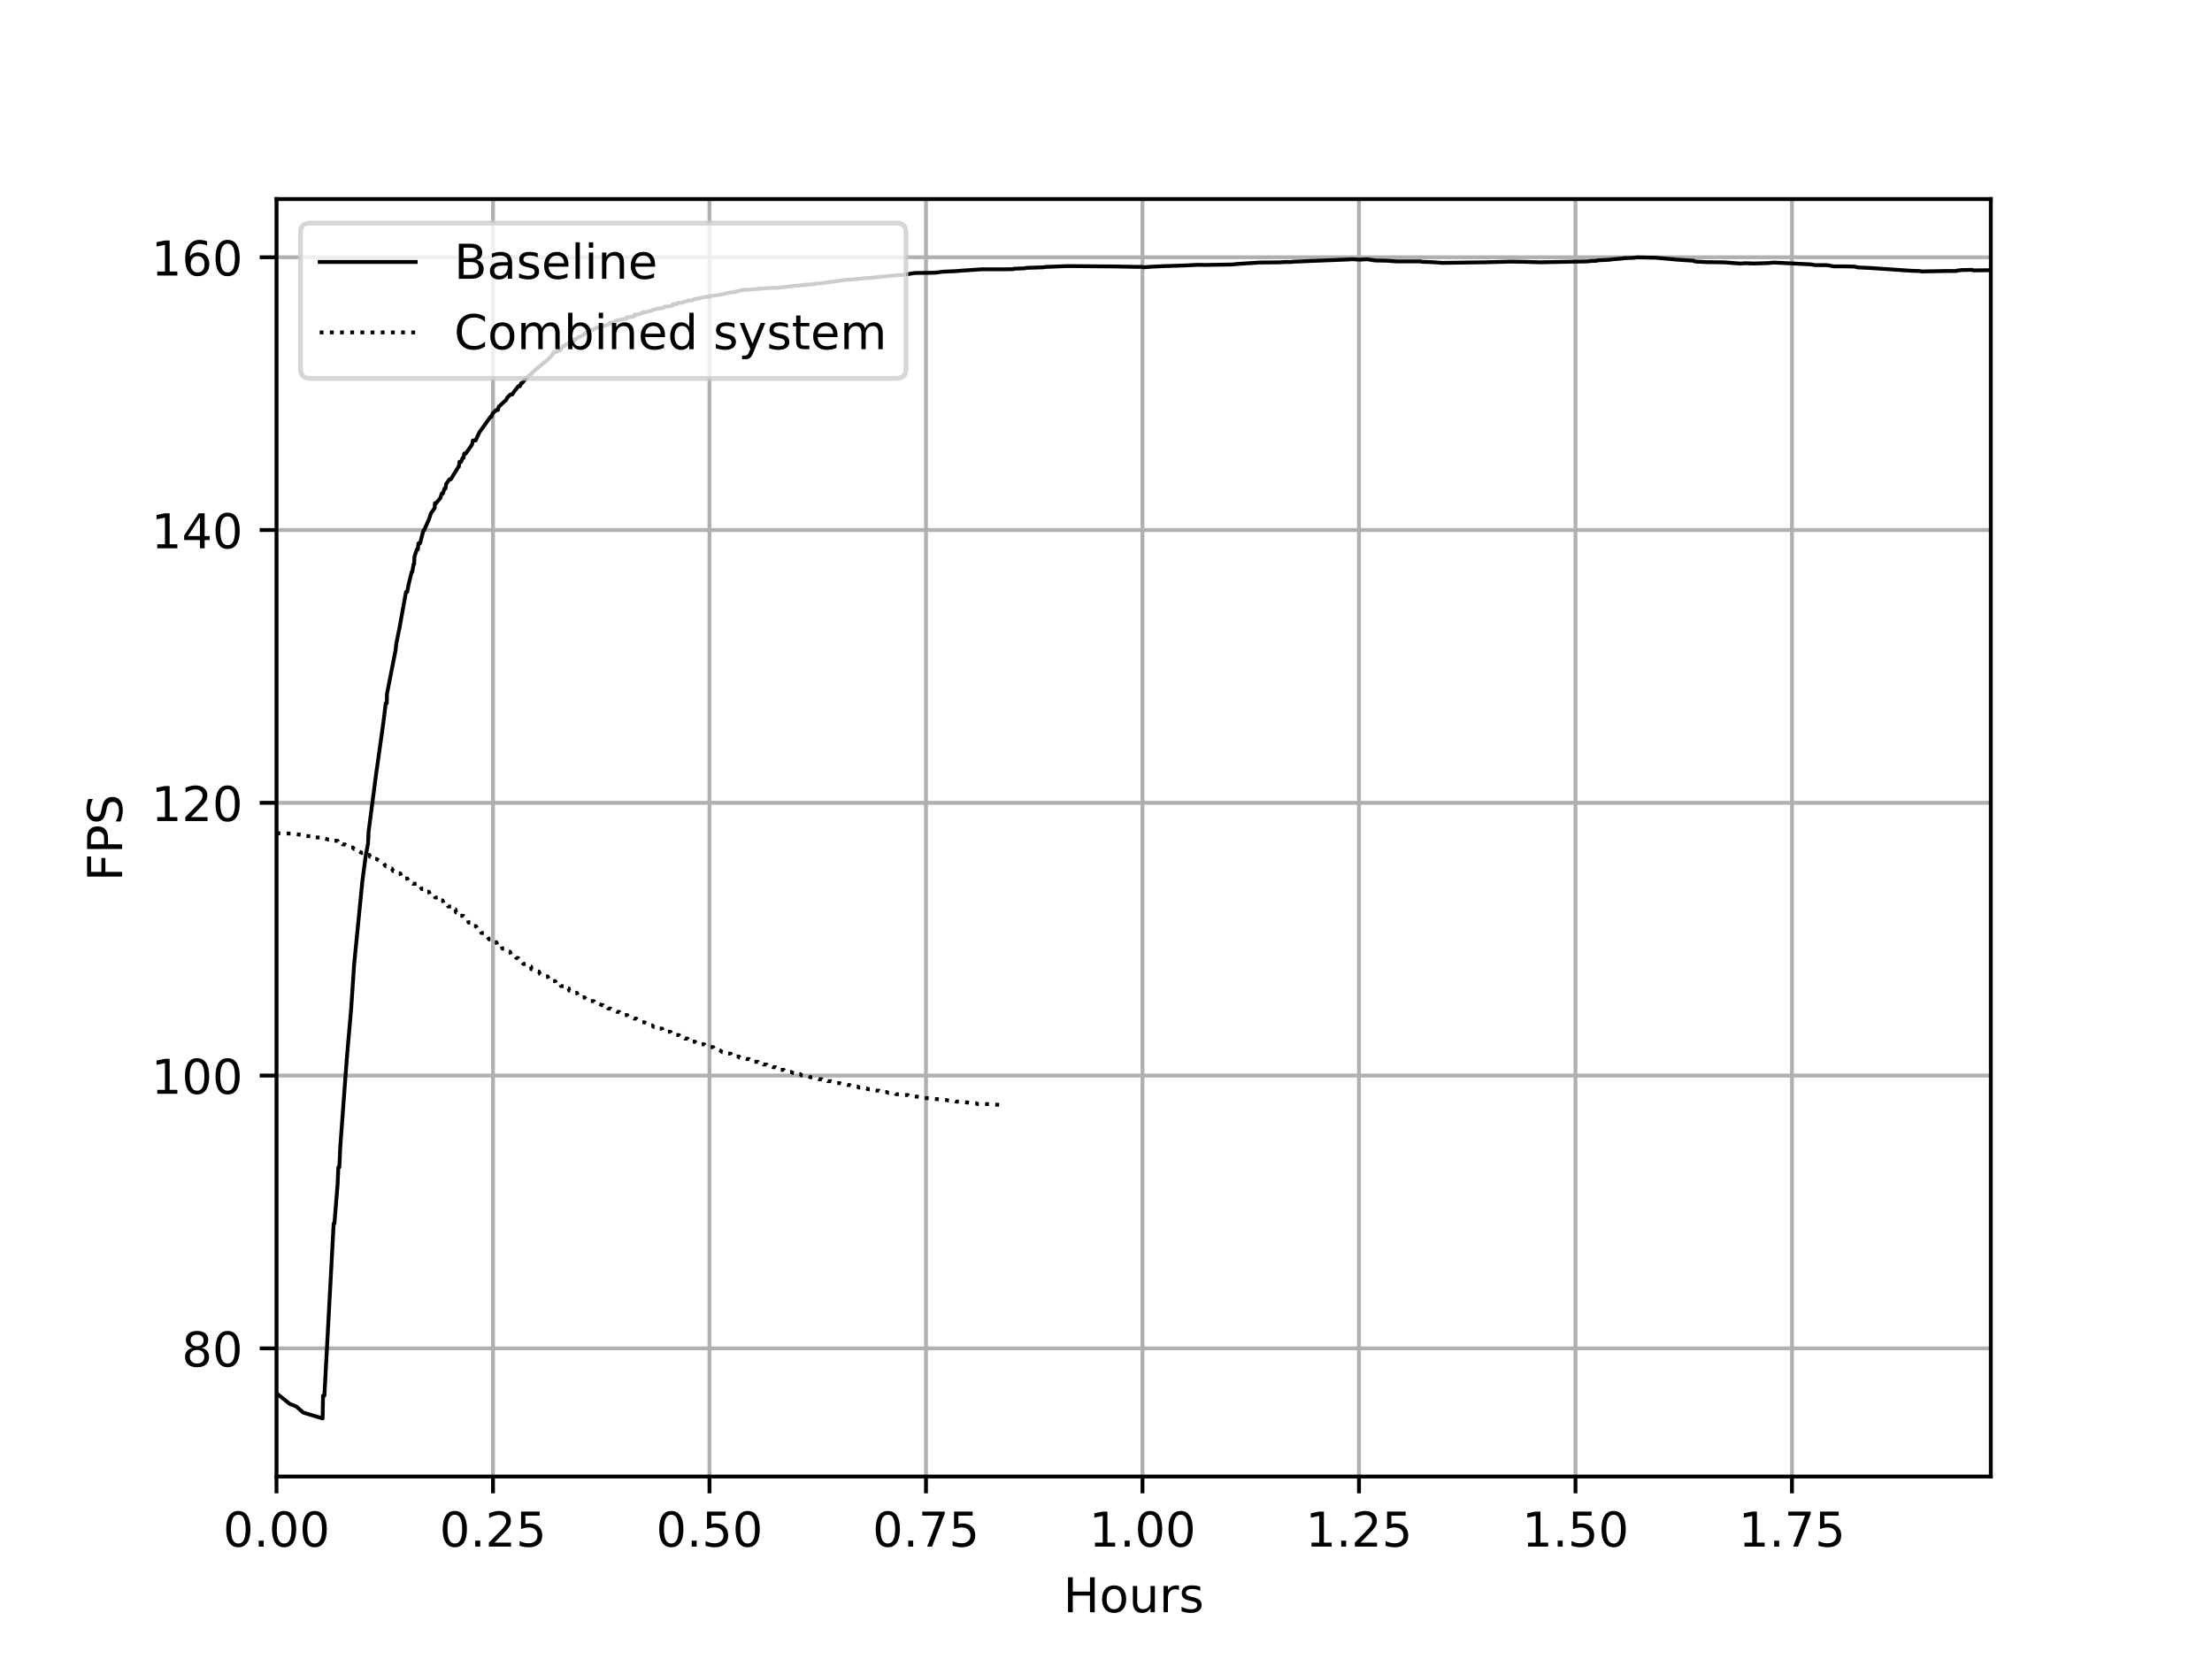 <?xml version="1.0" encoding="utf-8" standalone="no"?>
<!DOCTYPE svg PUBLIC "-//W3C//DTD SVG 1.1//EN"
  "http://www.w3.org/Graphics/SVG/1.1/DTD/svg11.dtd">
<!-- Created with matplotlib (https://matplotlib.org/) -->
<svg height="345.6pt" version="1.1" viewBox="0 0 460.8 345.6" width="460.8pt" xmlns="http://www.w3.org/2000/svg" xmlns:xlink="http://www.w3.org/1999/xlink">
 <defs>
  <style type="text/css">
*{stroke-linecap:butt;stroke-linejoin:round;}
  </style>
 </defs>
 <g id="figure_1">
  <g id="patch_1">
   <path d="M 0 345.6
L 460.8 345.6
L 460.8 0
L 0 0
z
" style="fill:#ffffff;"/>
  </g>
  <g id="axes_1">
   <g id="patch_2">
    <path d="M 57.6 307.584
L 414.72 307.584
L 414.72 41.472
L 57.6 41.472
z
" style="fill:#ffffff;"/>
   </g>
   <g id="matplotlib.axis_1">
    <g id="xtick_1">
     <g id="line2d_1">
      <path clip-path="url(#p15857a32e9)" d="M 57.6 307.584
L 57.6 41.472
" style="fill:none;stroke:#b0b0b0;stroke-linecap:square;stroke-width:0.8;"/>
     </g>
     <g id="line2d_2">
      <defs>
       <path d="M 0 0
L 0 3.5
" id="mc883c9e311" style="stroke:#000000;stroke-width:0.8;"/>
      </defs>
      <g>
       <use style="stroke:#000000;stroke-width:0.8;" x="57.6" xlink:href="#mc883c9e311" y="307.584"/>
      </g>
     </g>
     <g id="text_1">
      <!-- 0.00 -->
      <defs>
       <path d="M 31.781 66.406
Q 24.172 66.406 20.328 58.906
Q 16.5 51.422 16.5 36.375
Q 16.5 21.391 20.328 13.891
Q 24.172 6.391 31.781 6.391
Q 39.453 6.391 43.281 13.891
Q 47.125 21.391 47.125 36.375
Q 47.125 51.422 43.281 58.906
Q 39.453 66.406 31.781 66.406
z
M 31.781 74.219
Q 44.047 74.219 50.516 64.516
Q 56.984 54.828 56.984 36.375
Q 56.984 17.969 50.516 8.266
Q 44.047 -1.422 31.781 -1.422
Q 19.531 -1.422 13.062 8.266
Q 6.594 17.969 6.594 36.375
Q 6.594 54.828 13.062 64.516
Q 19.531 74.219 31.781 74.219
z
" id="DejaVuSans-48"/>
       <path d="M 10.688 12.406
L 21 12.406
L 21 0
L 10.688 0
z
" id="DejaVuSans-46"/>
      </defs>
      <g transform="translate(46.467 322.182)scale(0.1 -0.1)">
       <use xlink:href="#DejaVuSans-48"/>
       <use x="63.623" xlink:href="#DejaVuSans-46"/>
       <use x="95.41" xlink:href="#DejaVuSans-48"/>
       <use x="159.033" xlink:href="#DejaVuSans-48"/>
      </g>
     </g>
    </g>
    <g id="xtick_2">
     <g id="line2d_3">
      <path clip-path="url(#p15857a32e9)" d="M 102.7 307.584
L 102.7 41.472
" style="fill:none;stroke:#b0b0b0;stroke-linecap:square;stroke-width:0.8;"/>
     </g>
     <g id="line2d_4">
      <g>
       <use style="stroke:#000000;stroke-width:0.8;" x="102.7" xlink:href="#mc883c9e311" y="307.584"/>
      </g>
     </g>
     <g id="text_2">
      <!-- 0.25 -->
      <defs>
       <path d="M 19.188 8.297
L 53.609 8.297
L 53.609 0
L 7.328 0
L 7.328 8.297
Q 12.938 14.109 22.625 23.891
Q 32.328 33.688 34.812 36.531
Q 39.547 41.844 41.422 45.531
Q 43.312 49.219 43.312 52.781
Q 43.312 58.594 39.234 62.25
Q 35.156 65.922 28.609 65.922
Q 23.969 65.922 18.812 64.312
Q 13.672 62.703 7.812 59.422
L 7.812 69.391
Q 13.766 71.781 18.938 73
Q 24.125 74.219 28.422 74.219
Q 39.75 74.219 46.484 68.547
Q 53.219 62.891 53.219 53.422
Q 53.219 48.922 51.531 44.891
Q 49.859 40.875 45.406 35.406
Q 44.188 33.984 37.641 27.219
Q 31.109 20.453 19.188 8.297
z
" id="DejaVuSans-50"/>
       <path d="M 10.797 72.906
L 49.516 72.906
L 49.516 64.594
L 19.828 64.594
L 19.828 46.734
Q 21.969 47.469 24.109 47.828
Q 26.266 48.188 28.422 48.188
Q 40.625 48.188 47.75 41.5
Q 54.891 34.812 54.891 23.391
Q 54.891 11.625 47.562 5.094
Q 40.234 -1.422 26.906 -1.422
Q 22.312 -1.422 17.547 -0.641
Q 12.797 0.141 7.719 1.703
L 7.719 11.625
Q 12.109 9.234 16.797 8.062
Q 21.484 6.891 26.703 6.891
Q 35.156 6.891 40.078 11.328
Q 45.016 15.766 45.016 23.391
Q 45.016 31 40.078 35.438
Q 35.156 39.891 26.703 39.891
Q 22.75 39.891 18.812 39.016
Q 14.891 38.141 10.797 36.281
z
" id="DejaVuSans-53"/>
      </defs>
      <g transform="translate(91.567 322.182)scale(0.1 -0.1)">
       <use xlink:href="#DejaVuSans-48"/>
       <use x="63.623" xlink:href="#DejaVuSans-46"/>
       <use x="95.41" xlink:href="#DejaVuSans-50"/>
       <use x="159.033" xlink:href="#DejaVuSans-53"/>
      </g>
     </g>
    </g>
    <g id="xtick_3">
     <g id="line2d_5">
      <path clip-path="url(#p15857a32e9)" d="M 147.8 307.584
L 147.8 41.472
" style="fill:none;stroke:#b0b0b0;stroke-linecap:square;stroke-width:0.8;"/>
     </g>
     <g id="line2d_6">
      <g>
       <use style="stroke:#000000;stroke-width:0.8;" x="147.8" xlink:href="#mc883c9e311" y="307.584"/>
      </g>
     </g>
     <g id="text_3">
      <!-- 0.50 -->
      <g transform="translate(136.667 322.182)scale(0.1 -0.1)">
       <use xlink:href="#DejaVuSans-48"/>
       <use x="63.623" xlink:href="#DejaVuSans-46"/>
       <use x="95.41" xlink:href="#DejaVuSans-53"/>
       <use x="159.033" xlink:href="#DejaVuSans-48"/>
      </g>
     </g>
    </g>
    <g id="xtick_4">
     <g id="line2d_7">
      <path clip-path="url(#p15857a32e9)" d="M 192.9 307.584
L 192.9 41.472
" style="fill:none;stroke:#b0b0b0;stroke-linecap:square;stroke-width:0.8;"/>
     </g>
     <g id="line2d_8">
      <g>
       <use style="stroke:#000000;stroke-width:0.8;" x="192.9" xlink:href="#mc883c9e311" y="307.584"/>
      </g>
     </g>
     <g id="text_4">
      <!-- 0.75 -->
      <defs>
       <path d="M 8.203 72.906
L 55.078 72.906
L 55.078 68.703
L 28.609 0
L 18.312 0
L 43.219 64.594
L 8.203 64.594
z
" id="DejaVuSans-55"/>
      </defs>
      <g transform="translate(181.767 322.182)scale(0.1 -0.1)">
       <use xlink:href="#DejaVuSans-48"/>
       <use x="63.623" xlink:href="#DejaVuSans-46"/>
       <use x="95.41" xlink:href="#DejaVuSans-55"/>
       <use x="159.033" xlink:href="#DejaVuSans-53"/>
      </g>
     </g>
    </g>
    <g id="xtick_5">
     <g id="line2d_9">
      <path clip-path="url(#p15857a32e9)" d="M 238 307.584
L 238 41.472
" style="fill:none;stroke:#b0b0b0;stroke-linecap:square;stroke-width:0.8;"/>
     </g>
     <g id="line2d_10">
      <g>
       <use style="stroke:#000000;stroke-width:0.8;" x="238" xlink:href="#mc883c9e311" y="307.584"/>
      </g>
     </g>
     <g id="text_5">
      <!-- 1.00 -->
      <defs>
       <path d="M 12.406 8.297
L 28.516 8.297
L 28.516 63.922
L 10.984 60.406
L 10.984 69.391
L 28.422 72.906
L 38.281 72.906
L 38.281 8.297
L 54.391 8.297
L 54.391 0
L 12.406 0
z
" id="DejaVuSans-49"/>
      </defs>
      <g transform="translate(226.868 322.182)scale(0.1 -0.1)">
       <use xlink:href="#DejaVuSans-49"/>
       <use x="63.623" xlink:href="#DejaVuSans-46"/>
       <use x="95.41" xlink:href="#DejaVuSans-48"/>
       <use x="159.033" xlink:href="#DejaVuSans-48"/>
      </g>
     </g>
    </g>
    <g id="xtick_6">
     <g id="line2d_11">
      <path clip-path="url(#p15857a32e9)" d="M 283.1 307.584
L 283.1 41.472
" style="fill:none;stroke:#b0b0b0;stroke-linecap:square;stroke-width:0.8;"/>
     </g>
     <g id="line2d_12">
      <g>
       <use style="stroke:#000000;stroke-width:0.8;" x="283.1" xlink:href="#mc883c9e311" y="307.584"/>
      </g>
     </g>
     <g id="text_6">
      <!-- 1.25 -->
      <g transform="translate(271.968 322.182)scale(0.1 -0.1)">
       <use xlink:href="#DejaVuSans-49"/>
       <use x="63.623" xlink:href="#DejaVuSans-46"/>
       <use x="95.41" xlink:href="#DejaVuSans-50"/>
       <use x="159.033" xlink:href="#DejaVuSans-53"/>
      </g>
     </g>
    </g>
    <g id="xtick_7">
     <g id="line2d_13">
      <path clip-path="url(#p15857a32e9)" d="M 328.201 307.584
L 328.201 41.472
" style="fill:none;stroke:#b0b0b0;stroke-linecap:square;stroke-width:0.8;"/>
     </g>
     <g id="line2d_14">
      <g>
       <use style="stroke:#000000;stroke-width:0.8;" x="328.201" xlink:href="#mc883c9e311" y="307.584"/>
      </g>
     </g>
     <g id="text_7">
      <!-- 1.50 -->
      <g transform="translate(317.068 322.182)scale(0.1 -0.1)">
       <use xlink:href="#DejaVuSans-49"/>
       <use x="63.623" xlink:href="#DejaVuSans-46"/>
       <use x="95.41" xlink:href="#DejaVuSans-53"/>
       <use x="159.033" xlink:href="#DejaVuSans-48"/>
      </g>
     </g>
    </g>
    <g id="xtick_8">
     <g id="line2d_15">
      <path clip-path="url(#p15857a32e9)" d="M 373.301 307.584
L 373.301 41.472
" style="fill:none;stroke:#b0b0b0;stroke-linecap:square;stroke-width:0.8;"/>
     </g>
     <g id="line2d_16">
      <g>
       <use style="stroke:#000000;stroke-width:0.8;" x="373.301" xlink:href="#mc883c9e311" y="307.584"/>
      </g>
     </g>
     <g id="text_8">
      <!-- 1.75 -->
      <g transform="translate(362.168 322.182)scale(0.1 -0.1)">
       <use xlink:href="#DejaVuSans-49"/>
       <use x="63.623" xlink:href="#DejaVuSans-46"/>
       <use x="95.41" xlink:href="#DejaVuSans-55"/>
       <use x="159.033" xlink:href="#DejaVuSans-53"/>
      </g>
     </g>
    </g>
    <g id="text_9">
     <!-- Hours -->
     <defs>
      <path d="M 9.812 72.906
L 19.672 72.906
L 19.672 43.016
L 55.516 43.016
L 55.516 72.906
L 65.375 72.906
L 65.375 0
L 55.516 0
L 55.516 34.719
L 19.672 34.719
L 19.672 0
L 9.812 0
z
" id="DejaVuSans-72"/>
      <path d="M 30.609 48.391
Q 23.391 48.391 19.188 42.75
Q 14.984 37.109 14.984 27.297
Q 14.984 17.484 19.156 11.844
Q 23.344 6.203 30.609 6.203
Q 37.797 6.203 41.984 11.859
Q 46.188 17.531 46.188 27.297
Q 46.188 37.016 41.984 42.703
Q 37.797 48.391 30.609 48.391
z
M 30.609 56
Q 42.328 56 49.016 48.375
Q 55.719 40.766 55.719 27.297
Q 55.719 13.875 49.016 6.219
Q 42.328 -1.422 30.609 -1.422
Q 18.844 -1.422 12.172 6.219
Q 5.516 13.875 5.516 27.297
Q 5.516 40.766 12.172 48.375
Q 18.844 56 30.609 56
z
" id="DejaVuSans-111"/>
      <path d="M 8.5 21.578
L 8.5 54.688
L 17.484 54.688
L 17.484 21.922
Q 17.484 14.156 20.5 10.266
Q 23.531 6.391 29.594 6.391
Q 36.859 6.391 41.078 11.031
Q 45.312 15.672 45.312 23.688
L 45.312 54.688
L 54.297 54.688
L 54.297 0
L 45.312 0
L 45.312 8.406
Q 42.047 3.422 37.719 1
Q 33.406 -1.422 27.688 -1.422
Q 18.266 -1.422 13.375 4.438
Q 8.5 10.297 8.5 21.578
z
M 31.109 56
z
" id="DejaVuSans-117"/>
      <path d="M 41.109 46.297
Q 39.594 47.172 37.812 47.578
Q 36.031 48 33.891 48
Q 26.266 48 22.188 43.047
Q 18.109 38.094 18.109 28.812
L 18.109 0
L 9.078 0
L 9.078 54.688
L 18.109 54.688
L 18.109 46.188
Q 20.953 51.172 25.484 53.578
Q 30.031 56 36.531 56
Q 37.453 56 38.578 55.875
Q 39.703 55.766 41.062 55.516
z
" id="DejaVuSans-114"/>
      <path d="M 44.281 53.078
L 44.281 44.578
Q 40.484 46.531 36.375 47.5
Q 32.281 48.484 27.875 48.484
Q 21.188 48.484 17.844 46.438
Q 14.5 44.391 14.5 40.281
Q 14.5 37.156 16.891 35.375
Q 19.281 33.594 26.516 31.984
L 29.594 31.297
Q 39.156 29.25 43.188 25.516
Q 47.219 21.781 47.219 15.094
Q 47.219 7.469 41.188 3.016
Q 35.156 -1.422 24.609 -1.422
Q 20.219 -1.422 15.453 -0.562
Q 10.688 0.297 5.422 2
L 5.422 11.281
Q 10.406 8.688 15.234 7.391
Q 20.062 6.109 24.812 6.109
Q 31.156 6.109 34.562 8.281
Q 37.984 10.453 37.984 14.406
Q 37.984 18.062 35.516 20.016
Q 33.062 21.969 24.703 23.781
L 21.578 24.516
Q 13.234 26.266 9.516 29.906
Q 5.812 33.547 5.812 39.891
Q 5.812 47.609 11.281 51.797
Q 16.75 56 26.812 56
Q 31.781 56 36.172 55.266
Q 40.578 54.547 44.281 53.078
z
" id="DejaVuSans-115"/>
     </defs>
     <g transform="translate(221.512 335.861)scale(0.1 -0.1)">
      <use xlink:href="#DejaVuSans-72"/>
      <use x="75.195" xlink:href="#DejaVuSans-111"/>
      <use x="136.377" xlink:href="#DejaVuSans-117"/>
      <use x="199.756" xlink:href="#DejaVuSans-114"/>
      <use x="240.869" xlink:href="#DejaVuSans-115"/>
     </g>
    </g>
   </g>
   <g id="matplotlib.axis_2">
    <g id="ytick_1">
     <g id="line2d_17">
      <path clip-path="url(#p15857a32e9)" d="M 57.6 280.882
L 414.72 280.882
" style="fill:none;stroke:#b0b0b0;stroke-linecap:square;stroke-width:0.8;"/>
     </g>
     <g id="line2d_18">
      <defs>
       <path d="M 0 0
L -3.5 0
" id="m4074edc272" style="stroke:#000000;stroke-width:0.8;"/>
      </defs>
      <g>
       <use style="stroke:#000000;stroke-width:0.8;" x="57.6" xlink:href="#m4074edc272" y="280.882"/>
      </g>
     </g>
     <g id="text_10">
      <!-- 80 -->
      <defs>
       <path d="M 31.781 34.625
Q 24.75 34.625 20.719 30.859
Q 16.703 27.094 16.703 20.516
Q 16.703 13.922 20.719 10.156
Q 24.75 6.391 31.781 6.391
Q 38.812 6.391 42.859 10.172
Q 46.922 13.969 46.922 20.516
Q 46.922 27.094 42.891 30.859
Q 38.875 34.625 31.781 34.625
z
M 21.922 38.812
Q 15.578 40.375 12.031 44.719
Q 8.5 49.078 8.5 55.328
Q 8.5 64.062 14.719 69.141
Q 20.953 74.219 31.781 74.219
Q 42.672 74.219 48.875 69.141
Q 55.078 64.062 55.078 55.328
Q 55.078 49.078 51.531 44.719
Q 48 40.375 41.703 38.812
Q 48.828 37.156 52.797 32.312
Q 56.781 27.484 56.781 20.516
Q 56.781 9.906 50.312 4.234
Q 43.844 -1.422 31.781 -1.422
Q 19.734 -1.422 13.25 4.234
Q 6.781 9.906 6.781 20.516
Q 6.781 27.484 10.781 32.312
Q 14.797 37.156 21.922 38.812
z
M 18.312 54.391
Q 18.312 48.734 21.844 45.562
Q 25.391 42.391 31.781 42.391
Q 38.141 42.391 41.719 45.562
Q 45.312 48.734 45.312 54.391
Q 45.312 60.062 41.719 63.234
Q 38.141 66.406 31.781 66.406
Q 25.391 66.406 21.844 63.234
Q 18.312 60.062 18.312 54.391
z
" id="DejaVuSans-56"/>
      </defs>
      <g transform="translate(37.875 284.681)scale(0.1 -0.1)">
       <use xlink:href="#DejaVuSans-56"/>
       <use x="63.623" xlink:href="#DejaVuSans-48"/>
      </g>
     </g>
    </g>
    <g id="ytick_2">
     <g id="line2d_19">
      <path clip-path="url(#p15857a32e9)" d="M 57.6 224.06
L 414.72 224.06
" style="fill:none;stroke:#b0b0b0;stroke-linecap:square;stroke-width:0.8;"/>
     </g>
     <g id="line2d_20">
      <g>
       <use style="stroke:#000000;stroke-width:0.8;" x="57.6" xlink:href="#m4074edc272" y="224.06"/>
      </g>
     </g>
     <g id="text_11">
      <!-- 100 -->
      <g transform="translate(31.512 227.859)scale(0.1 -0.1)">
       <use xlink:href="#DejaVuSans-49"/>
       <use x="63.623" xlink:href="#DejaVuSans-48"/>
       <use x="127.246" xlink:href="#DejaVuSans-48"/>
      </g>
     </g>
    </g>
    <g id="ytick_3">
     <g id="line2d_21">
      <path clip-path="url(#p15857a32e9)" d="M 57.6 167.239
L 414.72 167.239
" style="fill:none;stroke:#b0b0b0;stroke-linecap:square;stroke-width:0.8;"/>
     </g>
     <g id="line2d_22">
      <g>
       <use style="stroke:#000000;stroke-width:0.8;" x="57.6" xlink:href="#m4074edc272" y="167.239"/>
      </g>
     </g>
     <g id="text_12">
      <!-- 120 -->
      <g transform="translate(31.512 171.038)scale(0.1 -0.1)">
       <use xlink:href="#DejaVuSans-49"/>
       <use x="63.623" xlink:href="#DejaVuSans-50"/>
       <use x="127.246" xlink:href="#DejaVuSans-48"/>
      </g>
     </g>
    </g>
    <g id="ytick_4">
     <g id="line2d_23">
      <path clip-path="url(#p15857a32e9)" d="M 57.6 110.417
L 414.72 110.417
" style="fill:none;stroke:#b0b0b0;stroke-linecap:square;stroke-width:0.8;"/>
     </g>
     <g id="line2d_24">
      <g>
       <use style="stroke:#000000;stroke-width:0.8;" x="57.6" xlink:href="#m4074edc272" y="110.417"/>
      </g>
     </g>
     <g id="text_13">
      <!-- 140 -->
      <defs>
       <path d="M 37.797 64.312
L 12.891 25.391
L 37.797 25.391
z
M 35.203 72.906
L 47.609 72.906
L 47.609 25.391
L 58.016 25.391
L 58.016 17.188
L 47.609 17.188
L 47.609 0
L 37.797 0
L 37.797 17.188
L 4.891 17.188
L 4.891 26.703
z
" id="DejaVuSans-52"/>
      </defs>
      <g transform="translate(31.512 114.217)scale(0.1 -0.1)">
       <use xlink:href="#DejaVuSans-49"/>
       <use x="63.623" xlink:href="#DejaVuSans-52"/>
       <use x="127.246" xlink:href="#DejaVuSans-48"/>
      </g>
     </g>
    </g>
    <g id="ytick_5">
     <g id="line2d_25">
      <path clip-path="url(#p15857a32e9)" d="M 57.6 53.596
L 414.72 53.596
" style="fill:none;stroke:#b0b0b0;stroke-linecap:square;stroke-width:0.8;"/>
     </g>
     <g id="line2d_26">
      <g>
       <use style="stroke:#000000;stroke-width:0.8;" x="57.6" xlink:href="#m4074edc272" y="53.596"/>
      </g>
     </g>
     <g id="text_14">
      <!-- 160 -->
      <defs>
       <path d="M 33.016 40.375
Q 26.375 40.375 22.484 35.828
Q 18.609 31.297 18.609 23.391
Q 18.609 15.531 22.484 10.953
Q 26.375 6.391 33.016 6.391
Q 39.656 6.391 43.531 10.953
Q 47.406 15.531 47.406 23.391
Q 47.406 31.297 43.531 35.828
Q 39.656 40.375 33.016 40.375
z
M 52.594 71.297
L 52.594 62.312
Q 48.875 64.062 45.094 64.984
Q 41.312 65.922 37.594 65.922
Q 27.828 65.922 22.672 59.328
Q 17.531 52.734 16.797 39.406
Q 19.672 43.656 24.016 45.922
Q 28.375 48.188 33.594 48.188
Q 44.578 48.188 50.953 41.516
Q 57.328 34.859 57.328 23.391
Q 57.328 12.156 50.688 5.359
Q 44.047 -1.422 33.016 -1.422
Q 20.359 -1.422 13.672 8.266
Q 6.984 17.969 6.984 36.375
Q 6.984 53.656 15.188 63.938
Q 23.391 74.219 37.203 74.219
Q 40.922 74.219 44.703 73.484
Q 48.484 72.75 52.594 71.297
z
" id="DejaVuSans-54"/>
      </defs>
      <g transform="translate(31.512 57.395)scale(0.1 -0.1)">
       <use xlink:href="#DejaVuSans-49"/>
       <use x="63.623" xlink:href="#DejaVuSans-54"/>
       <use x="127.246" xlink:href="#DejaVuSans-48"/>
      </g>
     </g>
    </g>
    <g id="text_15">
     <!-- FPS -->
     <defs>
      <path d="M 9.812 72.906
L 51.703 72.906
L 51.703 64.594
L 19.672 64.594
L 19.672 43.109
L 48.578 43.109
L 48.578 34.812
L 19.672 34.812
L 19.672 0
L 9.812 0
z
" id="DejaVuSans-70"/>
      <path d="M 19.672 64.797
L 19.672 37.406
L 32.078 37.406
Q 38.969 37.406 42.719 40.969
Q 46.484 44.531 46.484 51.125
Q 46.484 57.672 42.719 61.234
Q 38.969 64.797 32.078 64.797
z
M 9.812 72.906
L 32.078 72.906
Q 44.344 72.906 50.609 67.359
Q 56.891 61.812 56.891 51.125
Q 56.891 40.328 50.609 34.812
Q 44.344 29.297 32.078 29.297
L 19.672 29.297
L 19.672 0
L 9.812 0
z
" id="DejaVuSans-80"/>
      <path d="M 53.516 70.516
L 53.516 60.891
Q 47.906 63.578 42.922 64.891
Q 37.938 66.219 33.297 66.219
Q 25.25 66.219 20.875 63.094
Q 16.5 59.969 16.5 54.203
Q 16.5 49.359 19.406 46.891
Q 22.312 44.438 30.422 42.922
L 36.375 41.703
Q 47.406 39.594 52.656 34.297
Q 57.906 29 57.906 20.125
Q 57.906 9.516 50.797 4.047
Q 43.703 -1.422 29.984 -1.422
Q 24.812 -1.422 18.969 -0.25
Q 13.141 0.922 6.891 3.219
L 6.891 13.375
Q 12.891 10.016 18.656 8.297
Q 24.422 6.594 29.984 6.594
Q 38.422 6.594 43.016 9.906
Q 47.609 13.234 47.609 19.391
Q 47.609 24.75 44.312 27.781
Q 41.016 30.812 33.5 32.328
L 27.484 33.5
Q 16.453 35.688 11.516 40.375
Q 6.594 45.062 6.594 53.422
Q 6.594 63.094 13.406 68.656
Q 20.219 74.219 32.172 74.219
Q 37.312 74.219 42.625 73.281
Q 47.953 72.359 53.516 70.516
z
" id="DejaVuSans-83"/>
     </defs>
     <g transform="translate(25.433 183.593)rotate(-90)scale(0.1 -0.1)">
      <use xlink:href="#DejaVuSans-70"/>
      <use x="57.52" xlink:href="#DejaVuSans-80"/>
      <use x="117.822" xlink:href="#DejaVuSans-83"/>
     </g>
    </g>
   </g>
   <g id="line2d_27">
    <path clip-path="url(#p15857a32e9)" d="M 57.6 290.24
L 60.375 292.466
L 61.746 293.014
L 63.195 294.275
L 67.207 295.488
L 67.3 290.728
L 67.578 290.728
L 69.508 254.896
L 69.662 254.896
L 70.331 246.67
L 70.483 243.148
L 70.695 243.148
L 70.877 239.034
L 72.259 220.346
L 73.157 210.081
L 73.781 200.796
L 75.487 183.576
L 76.203 178.152
L 76.669 175.735
L 76.793 173.175
L 78.343 161.309
L 79.863 150.529
L 80.36 146.471
L 80.578 146.471
L 80.609 144.563
L 82.391 135.532
L 82.547 134.119
L 83.232 130.755
L 84.578 123.311
L 84.828 123.311
L 85.079 121.932
L 85.758 119.157
L 85.88 119.157
L 86.154 117.538
L 86.275 117.538
L 86.336 115.978
L 86.83 114.46
L 87.043 114.46
L 87.165 113.188
L 87.5 113.188
L 88.209 110.492
L 88.334 110.492
L 89.364 108.172
L 89.764 106.946
L 90.551 105.838
L 90.614 104.814
L 90.861 104.814
L 91.742 103.714
L 92.025 102.802
L 92.273 102.802
L 92.586 101.785
L 92.803 101.785
L 92.965 100.768
L 93.62 99.859
L 93.899 99.859
L 95.528 97.215
L 95.59 97.215
L 95.713 96.209
L 96.062 96.209
L 96.371 95.391
L 96.56 95.391
L 96.715 94.483
L 97.024 94.483
L 98.324 92.633
L 98.51 91.763
L 99.069 91.763
L 99.873 90.046
L 102.201 86.805
L 102.388 86.805
L 102.606 86.145
L 103.379 85.419
L 103.723 85.419
L 103.909 84.7
L 103.94 84.7
L 105.442 83.302
L 105.66 82.858
L 106.342 82.17
L 106.723 82.17
L 107.034 81.667
L 107.969 80.475
L 108.31 80.475
L 108.555 79.834
L 108.737 79.834
L 109.853 78.483
L 110.628 77.945
L 111.164 77.36
L 113.524 75.362
L 113.617 75.362
L 114.676 74.357
L 115.08 73.863
L 115.142 73.863
L 115.297 73.378
L 115.802 73.378
L 116.391 73
L 116.671 73
L 117.299 72.1
L 117.58 72.1
L 117.766 71.766
L 118.294 71.766
L 118.512 71.325
L 119.298 71.069
L 119.61 71.069
L 119.734 70.655
L 120.013 70.655
L 120.516 70.217
L 120.764 70.217
L 122.535 69.102
L 122.938 68.702
L 123.564 68.702
L 124.058 68.359
L 124.766 68.154
L 125.021 68.154
L 126.886 67.543
L 127.011 67.261
L 127.599 67.261
L 128.069 66.886
L 130.507 66.356
L 130.569 66.08
L 131.2 66.08
L 132.07 65.894
L 132.164 65.556
L 132.79 65.556
L 133.383 65.299
L 133.695 65.299
L 133.881 65.034
L 134.572 65.034
L 136.854 64.345
L 138.23 64.122
L 138.479 63.875
L 138.98 63.875
L 140.099 63.65
L 140.162 63.379
L 140.935 63.379
L 141.214 63.078
L 141.868 63.078
L 143.513 62.579
L 144.225 62.579
L 144.699 62.282
L 145.04 62.282
L 146.751 61.876
L 147.593 61.876
L 147.695 61.663
L 148.133 61.663
L 150.312 61.339
L 152.089 60.931
L 152.561 60.931
L 154.774 60.396
L 156.761 60.291
L 157.107 60.224
L 157.859 60.224
L 158.048 60.11
L 158.93 60.11
L 160.136 59.986
L 162 59.955
L 165.409 59.557
L 166.664 59.446
L 167.952 59.309
L 169.572 59.208
L 169.976 59.053
L 170.882 59.053
L 171.78 58.898
L 171.873 58.898
L 176.357 58.272
L 176.795 58.272
L 178.677 58.098
L 179.02 58.098
L 179.995 57.956
L 181.528 57.881
L 181.964 57.804
L 185.079 57.51
L 185.926 57.424
L 187.106 57.316
L 188.237 57.259
L 190.518 56.871
L 194.736 56.813
L 196.462 56.596
L 198.968 56.489
L 200.003 56.404
L 204.452 56.106
L 208.672 56.106
L 211.088 56.072
L 211.183 55.983
L 213.467 55.895
L 213.841 55.798
L 217.286 55.693
L 217.76 55.612
L 221.799 55.449
L 222.681 55.431
L 232.535 55.511
L 237.135 55.601
L 237.675 55.574
L 238.304 55.679
L 239.834 55.56
L 242.352 55.446
L 246.703 55.305
L 247.637 55.26
L 249.584 55.167
L 251.094 55.194
L 256.767 55.098
L 257.737 54.987
L 262.425 54.688
L 266.505 54.651
L 267.884 54.573
L 268.885 54.594
L 269.356 54.519
L 280.953 54.05
L 281.646 54
L 283.246 54.09
L 284.816 54.005
L 286.485 54.268
L 288.978 54.309
L 290.989 54.459
L 295.915 54.447
L 296.235 54.534
L 298.413 54.613
L 300.458 54.762
L 309.619 54.632
L 314.695 54.497
L 317.551 54.541
L 320.884 54.637
L 330.754 54.452
L 331.47 54.361
L 332.531 54.338
L 332.81 54.236
L 335.399 54.102
L 335.834 54.024
L 338.264 53.819
L 338.357 53.773
L 340.321 53.709
L 341.011 53.614
L 344.806 53.686
L 348.812 54.03
L 349.032 54.067
L 352.791 54.315
L 353.106 54.475
L 355.567 54.608
L 359.116 54.647
L 362.49 54.901
L 363.683 54.83
L 365.35 54.894
L 368.388 54.805
L 369.483 54.688
L 377.242 55.076
L 378.063 55.221
L 380.71 55.238
L 381.945 55.488
L 384.494 55.492
L 386.324 55.532
L 386.961 55.704
L 389.743 55.834
L 397.869 56.389
L 400.057 56.475
L 400.276 56.545
L 405.474 56.456
L 407.515 56.46
L 407.703 56.368
L 408.608 56.263
L 410.18 56.222
L 410.787 56.208
L 411.069 56.326
L 414.72 56.288
L 414.72 56.288
" style="fill:none;stroke:#000000;stroke-linecap:square;stroke-width:0.8;"/>
   </g>
   <g id="line2d_28">
    <path clip-path="url(#p15857a32e9)" d="M 57.6 173.57
L 60.761 173.646
L 63.489 174.003
L 63.533 174.143
L 65.588 174.252
L 65.633 174.46
L 67.041 174.46
L 67.131 174.672
L 67.662 174.672
L 68.46 174.915
L 69.169 174.915
L 69.258 175.154
L 70.341 175.154
L 70.387 175.499
L 71.07 175.499
L 71.385 175.901
L 71.833 175.901
L 72.329 176.196
L 72.604 176.196
L 72.919 176.557
L 73.507 176.557
L 73.779 176.881
L 74.148 176.881
L 74.375 177.274
L 74.693 177.274
L 75.384 177.69
L 75.981 177.69
L 76.119 178.092
L 76.943 178.092
L 77.081 178.476
L 77.779 178.476
L 77.963 178.95
L 78.424 178.95
L 79.08 179.352
L 79.313 179.352
L 79.969 179.861
L 80.307 180.424
L 80.825 180.424
L 81.203 180.934
L 81.626 180.934
L 81.911 181.46
L 82.429 181.46
L 82.712 181.935
L 83.378 181.935
L 83.568 182.475
L 84.044 182.475
L 84.236 183.013
L 84.858 183.013
L 85.096 183.563
L 85.432 183.563
L 86.006 184.11
L 86.873 184.11
L 87.112 184.666
L 87.64 184.666
L 87.835 185.201
L 88.51 185.201
L 88.656 185.771
L 89.335 185.771
L 89.578 186.352
L 90.362 186.352
L 90.656 186.97
L 91.44 186.97
L 91.489 187.587
L 92.221 187.587
L 92.422 188.202
L 93.113 188.202
L 93.359 188.831
L 94.003 188.831
L 94.201 189.456
L 94.892 189.456
L 94.991 190.067
L 95.697 190.067
L 95.898 190.773
L 96.502 190.773
L 97.266 191.459
L 97.468 191.459
L 97.619 192.201
L 98.329 192.201
L 98.588 192.933
L 99.148 192.933
L 99.606 193.65
L 100.017 193.65
L 100.27 194.357
L 100.925 194.357
L 101.279 194.99
L 101.439 194.99
L 101.895 195.68
L 102.5 195.68
L 102.803 196.287
L 103.416 196.287
L 103.619 196.934
L 104.492 196.934
L 104.644 197.608
L 105.103 197.608
L 105.62 198.259
L 106.244 198.259
L 106.499 198.972
L 107.161 198.972
L 107.525 199.564
L 107.939 199.564
L 108.245 200.24
L 108.6 200.24
L 109.01 200.802
L 109.621 200.802
L 110.176 201.361
L 110.639 201.361
L 110.691 201.915
L 111.144 201.915
L 112.001 202.393
L 112.262 202.393
L 112.515 202.926
L 113.58 203.398
L 114.09 203.398
L 114.293 203.906
L 114.953 203.906
L 115.161 204.384
L 115.672 204.384
L 115.877 204.913
L 116.696 204.913
L 116.851 205.425
L 117.561 205.425
L 117.664 205.88
L 118.482 205.88
L 118.585 206.356
L 119.248 206.356
L 119.554 206.817
L 120.169 206.817
L 120.375 207.287
L 121.089 207.287
L 121.35 207.768
L 121.755 207.768
L 122.057 208.139
L 122.664 208.139
L 122.925 208.562
L 123.74 208.562
L 123.893 208.967
L 124.406 208.967
L 125.371 209.387
L 125.623 209.387
L 125.781 209.728
L 126.488 209.728
L 126.69 210.102
L 127.196 210.102
L 127.504 210.463
L 128.01 210.463
L 128.567 210.796
L 129.028 210.796
L 129.282 211.144
L 129.889 211.144
L 130.142 211.465
L 130.661 211.465
L 130.967 211.867
L 131.577 211.867
L 132.092 212.195
L 132.551 212.195
L 132.91 212.564
L 133.267 212.564
L 133.732 212.955
L 134.243 212.955
L 134.804 213.275
L 135.115 213.275
L 135.371 213.624
L 135.881 213.624
L 136.187 213.937
L 137.012 213.937
L 137.165 214.279
L 137.938 214.279
L 137.989 214.632
L 138.752 214.632
L 139.118 214.933
L 139.682 214.933
L 139.836 215.272
L 140.511 215.272
L 140.871 215.624
L 141.456 215.624
L 141.76 216.032
L 142.43 216.032
L 142.689 216.357
L 143.25 216.357
L 143.404 216.612
L 144.188 216.612
L 144.24 216.987
L 144.751 216.987
L 145.068 217.311
L 145.886 217.311
L 146.039 217.556
L 146.714 217.556
L 147.026 217.86
L 147.692 217.86
L 148.001 218.147
L 148.585 218.147
L 148.74 218.524
L 149.361 218.524
L 149.987 218.815
L 150.461 219.178
L 151.348 219.178
L 151.614 219.497
L 152.228 219.497
L 152.383 219.773
L 153.06 219.773
L 153.219 220.083
L 153.941 220.083
L 154.044 220.325
L 154.668 220.325
L 155.611 220.628
L 156.076 220.628
L 156.339 220.905
L 157.019 220.905
L 157.122 221.197
L 157.902 221.197
L 158.057 221.462
L 158.792 221.462
L 159.052 221.755
L 159.677 221.755
L 159.78 222.009
L 160.554 222.009
L 161.037 222.309
L 161.556 222.309
L 161.816 222.538
L 162.454 222.538
L 162.56 222.876
L 163.281 222.876
L 163.438 223.07
L 164.17 223.07
L 164.481 223.315
L 164.801 223.315
L 165.32 223.561
L 165.888 223.561
L 165.992 223.767
L 166.719 223.767
L 166.942 224.027
L 167.608 224.027
L 167.865 224.199
L 168.441 224.199
L 168.802 224.411
L 169.227 224.411
L 170.058 224.646
L 170.212 224.646
L 170.58 224.822
L 171.199 224.822
L 171.359 225.021
L 172.246 225.021
L 172.454 225.237
L 173.13 225.237
L 173.546 225.417
L 174.017 225.417
L 174.276 225.625
L 174.905 225.625
L 175.266 225.811
L 176.007 225.811
L 176.628 226.029
L 176.99 226.029
L 177.248 226.166
L 177.775 226.166
L 178.137 226.362
L 178.712 226.362
L 178.816 226.533
L 179.707 226.533
L 179.967 226.733
L 180.54 226.733
L 180.747 226.895
L 181.427 226.895
L 181.53 227.062
L 181.787 227.062
L 182.618 227.198
L 183.093 227.198
L 183.3 227.368
L 183.927 227.368
L 184.184 227.508
L 184.709 227.508
L 185.074 227.666
L 185.746 227.666
L 186.159 227.783
L 186.47 227.783
L 186.637 227.936
L 188.183 228.03
L 188.506 228.12
L 189.126 228.12
L 189.281 228.284
L 190.015 228.284
L 191.518 228.542
L 191.724 228.542
L 192.202 228.712
L 193.335 228.782
L 197.127 229.162
L 197.648 229.283
L 198.899 229.334
L 199.158 229.481
L 200.457 229.52
L 201.284 229.653
L 201.439 229.653
L 202.076 229.778
L 203.428 229.859
L 203.531 229.982
L 206.521 230.015
L 207.49 230.117
L 208.472 230.166
L 208.472 230.166
" style="fill:none;stroke:#000000;stroke-dasharray:0.8,1.32;stroke-dashoffset:0;stroke-width:0.8;"/>
   </g>
   <g id="patch_3">
    <path d="M 57.6 307.584
L 57.6 41.472
" style="fill:none;stroke:#000000;stroke-linecap:square;stroke-linejoin:miter;stroke-width:0.8;"/>
   </g>
   <g id="patch_4">
    <path d="M 414.72 307.584
L 414.72 41.472
" style="fill:none;stroke:#000000;stroke-linecap:square;stroke-linejoin:miter;stroke-width:0.8;"/>
   </g>
   <g id="patch_5">
    <path d="M 57.6 307.584
L 414.72 307.584
" style="fill:none;stroke:#000000;stroke-linecap:square;stroke-linejoin:miter;stroke-width:0.8;"/>
   </g>
   <g id="patch_6">
    <path d="M 57.6 41.472
L 414.72 41.472
" style="fill:none;stroke:#000000;stroke-linecap:square;stroke-linejoin:miter;stroke-width:0.8;"/>
   </g>
   <g id="legend_1">
    <g id="patch_7">
     <path d="M 64.6 78.828
L 186.738 78.828
Q 188.738 78.828 188.738 76.828
L 188.738 48.472
Q 188.738 46.472 186.738 46.472
L 64.6 46.472
Q 62.6 46.472 62.6 48.472
L 62.6 76.828
Q 62.6 78.828 64.6 78.828
z
" style="fill:#ffffff;opacity:0.8;stroke:#cccccc;stroke-linejoin:miter;"/>
    </g>
    <g id="line2d_29">
     <path d="M 66.6 54.57
L 86.6 54.57
" style="fill:none;stroke:#000000;stroke-linecap:square;stroke-width:0.8;"/>
    </g>
    <g id="line2d_30"/>
    <g id="text_16">
     <!-- Baseline -->
     <defs>
      <path d="M 19.672 34.812
L 19.672 8.109
L 35.5 8.109
Q 43.453 8.109 47.281 11.406
Q 51.125 14.703 51.125 21.484
Q 51.125 28.328 47.281 31.562
Q 43.453 34.812 35.5 34.812
z
M 19.672 64.797
L 19.672 42.828
L 34.281 42.828
Q 41.5 42.828 45.031 45.531
Q 48.578 48.25 48.578 53.812
Q 48.578 59.328 45.031 62.062
Q 41.5 64.797 34.281 64.797
z
M 9.812 72.906
L 35.016 72.906
Q 46.297 72.906 52.391 68.219
Q 58.5 63.531 58.5 54.891
Q 58.5 48.188 55.375 44.234
Q 52.25 40.281 46.188 39.312
Q 53.469 37.75 57.5 32.781
Q 61.531 27.828 61.531 20.406
Q 61.531 10.641 54.891 5.312
Q 48.25 0 35.984 0
L 9.812 0
z
" id="DejaVuSans-66"/>
      <path d="M 34.281 27.484
Q 23.391 27.484 19.188 25
Q 14.984 22.516 14.984 16.5
Q 14.984 11.719 18.141 8.906
Q 21.297 6.109 26.703 6.109
Q 34.188 6.109 38.703 11.406
Q 43.219 16.703 43.219 25.484
L 43.219 27.484
z
M 52.203 31.203
L 52.203 0
L 43.219 0
L 43.219 8.297
Q 40.141 3.328 35.547 0.953
Q 30.953 -1.422 24.312 -1.422
Q 15.922 -1.422 10.953 3.297
Q 6 8.016 6 15.922
Q 6 25.141 12.172 29.828
Q 18.359 34.516 30.609 34.516
L 43.219 34.516
L 43.219 35.406
Q 43.219 41.609 39.141 45
Q 35.062 48.391 27.688 48.391
Q 23 48.391 18.547 47.266
Q 14.109 46.141 10.016 43.891
L 10.016 52.203
Q 14.938 54.109 19.578 55.047
Q 24.219 56 28.609 56
Q 40.484 56 46.344 49.844
Q 52.203 43.703 52.203 31.203
z
" id="DejaVuSans-97"/>
      <path d="M 56.203 29.594
L 56.203 25.203
L 14.891 25.203
Q 15.484 15.922 20.484 11.062
Q 25.484 6.203 34.422 6.203
Q 39.594 6.203 44.453 7.469
Q 49.312 8.734 54.109 11.281
L 54.109 2.781
Q 49.266 0.734 44.188 -0.344
Q 39.109 -1.422 33.891 -1.422
Q 20.797 -1.422 13.156 6.188
Q 5.516 13.812 5.516 26.812
Q 5.516 40.234 12.766 48.109
Q 20.016 56 32.328 56
Q 43.359 56 49.781 48.891
Q 56.203 41.797 56.203 29.594
z
M 47.219 32.234
Q 47.125 39.594 43.094 43.984
Q 39.062 48.391 32.422 48.391
Q 24.906 48.391 20.391 44.141
Q 15.875 39.891 15.188 32.172
z
" id="DejaVuSans-101"/>
      <path d="M 9.422 75.984
L 18.406 75.984
L 18.406 0
L 9.422 0
z
" id="DejaVuSans-108"/>
      <path d="M 9.422 54.688
L 18.406 54.688
L 18.406 0
L 9.422 0
z
M 9.422 75.984
L 18.406 75.984
L 18.406 64.594
L 9.422 64.594
z
" id="DejaVuSans-105"/>
      <path d="M 54.891 33.016
L 54.891 0
L 45.906 0
L 45.906 32.719
Q 45.906 40.484 42.875 44.328
Q 39.844 48.188 33.797 48.188
Q 26.516 48.188 22.312 43.547
Q 18.109 38.922 18.109 30.906
L 18.109 0
L 9.078 0
L 9.078 54.688
L 18.109 54.688
L 18.109 46.188
Q 21.344 51.125 25.703 53.562
Q 30.078 56 35.797 56
Q 45.219 56 50.047 50.172
Q 54.891 44.344 54.891 33.016
z
" id="DejaVuSans-110"/>
     </defs>
     <g transform="translate(94.6 58.07)scale(0.1 -0.1)">
      <use xlink:href="#DejaVuSans-66"/>
      <use x="68.604" xlink:href="#DejaVuSans-97"/>
      <use x="129.883" xlink:href="#DejaVuSans-115"/>
      <use x="181.982" xlink:href="#DejaVuSans-101"/>
      <use x="243.506" xlink:href="#DejaVuSans-108"/>
      <use x="271.289" xlink:href="#DejaVuSans-105"/>
      <use x="299.072" xlink:href="#DejaVuSans-110"/>
      <use x="362.451" xlink:href="#DejaVuSans-101"/>
     </g>
    </g>
    <g id="line2d_31">
     <path d="M 66.6 69.249
L 86.6 69.249
" style="fill:none;stroke:#000000;stroke-dasharray:0.8,1.32;stroke-dashoffset:0;stroke-width:0.8;"/>
    </g>
    <g id="line2d_32"/>
    <g id="text_17">
     <!-- Combined system -->
     <defs>
      <path d="M 64.406 67.281
L 64.406 56.891
Q 59.422 61.531 53.781 63.812
Q 48.141 66.109 41.797 66.109
Q 29.297 66.109 22.656 58.469
Q 16.016 50.828 16.016 36.375
Q 16.016 21.969 22.656 14.328
Q 29.297 6.688 41.797 6.688
Q 48.141 6.688 53.781 8.984
Q 59.422 11.281 64.406 15.922
L 64.406 5.609
Q 59.234 2.094 53.438 0.328
Q 47.656 -1.422 41.219 -1.422
Q 24.656 -1.422 15.125 8.703
Q 5.609 18.844 5.609 36.375
Q 5.609 53.953 15.125 64.078
Q 24.656 74.219 41.219 74.219
Q 47.75 74.219 53.531 72.484
Q 59.328 70.75 64.406 67.281
z
" id="DejaVuSans-67"/>
      <path d="M 52 44.188
Q 55.375 50.25 60.062 53.125
Q 64.75 56 71.094 56
Q 79.641 56 84.281 50.016
Q 88.922 44.047 88.922 33.016
L 88.922 0
L 79.891 0
L 79.891 32.719
Q 79.891 40.578 77.094 44.375
Q 74.312 48.188 68.609 48.188
Q 61.625 48.188 57.562 43.547
Q 53.516 38.922 53.516 30.906
L 53.516 0
L 44.484 0
L 44.484 32.719
Q 44.484 40.625 41.703 44.406
Q 38.922 48.188 33.109 48.188
Q 26.219 48.188 22.156 43.531
Q 18.109 38.875 18.109 30.906
L 18.109 0
L 9.078 0
L 9.078 54.688
L 18.109 54.688
L 18.109 46.188
Q 21.188 51.219 25.484 53.609
Q 29.781 56 35.688 56
Q 41.656 56 45.828 52.969
Q 50 49.953 52 44.188
z
" id="DejaVuSans-109"/>
      <path d="M 48.688 27.297
Q 48.688 37.203 44.609 42.844
Q 40.531 48.484 33.406 48.484
Q 26.266 48.484 22.188 42.844
Q 18.109 37.203 18.109 27.297
Q 18.109 17.391 22.188 11.75
Q 26.266 6.109 33.406 6.109
Q 40.531 6.109 44.609 11.75
Q 48.688 17.391 48.688 27.297
z
M 18.109 46.391
Q 20.953 51.266 25.266 53.625
Q 29.594 56 35.594 56
Q 45.562 56 51.781 48.094
Q 58.016 40.188 58.016 27.297
Q 58.016 14.406 51.781 6.484
Q 45.562 -1.422 35.594 -1.422
Q 29.594 -1.422 25.266 0.953
Q 20.953 3.328 18.109 8.203
L 18.109 0
L 9.078 0
L 9.078 75.984
L 18.109 75.984
z
" id="DejaVuSans-98"/>
      <path d="M 45.406 46.391
L 45.406 75.984
L 54.391 75.984
L 54.391 0
L 45.406 0
L 45.406 8.203
Q 42.578 3.328 38.25 0.953
Q 33.938 -1.422 27.875 -1.422
Q 17.969 -1.422 11.734 6.484
Q 5.516 14.406 5.516 27.297
Q 5.516 40.188 11.734 48.094
Q 17.969 56 27.875 56
Q 33.938 56 38.25 53.625
Q 42.578 51.266 45.406 46.391
z
M 14.797 27.297
Q 14.797 17.391 18.875 11.75
Q 22.953 6.109 30.078 6.109
Q 37.203 6.109 41.297 11.75
Q 45.406 17.391 45.406 27.297
Q 45.406 37.203 41.297 42.844
Q 37.203 48.484 30.078 48.484
Q 22.953 48.484 18.875 42.844
Q 14.797 37.203 14.797 27.297
z
" id="DejaVuSans-100"/>
      <path id="DejaVuSans-32"/>
      <path d="M 32.172 -5.078
Q 28.375 -14.844 24.75 -17.812
Q 21.141 -20.797 15.094 -20.797
L 7.906 -20.797
L 7.906 -13.281
L 13.188 -13.281
Q 16.891 -13.281 18.938 -11.516
Q 21 -9.766 23.484 -3.219
L 25.094 0.875
L 2.984 54.688
L 12.5 54.688
L 29.594 11.922
L 46.688 54.688
L 56.203 54.688
z
" id="DejaVuSans-121"/>
      <path d="M 18.312 70.219
L 18.312 54.688
L 36.812 54.688
L 36.812 47.703
L 18.312 47.703
L 18.312 18.016
Q 18.312 11.328 20.141 9.422
Q 21.969 7.516 27.594 7.516
L 36.812 7.516
L 36.812 0
L 27.594 0
Q 17.188 0 13.234 3.875
Q 9.281 7.766 9.281 18.016
L 9.281 47.703
L 2.688 47.703
L 2.688 54.688
L 9.281 54.688
L 9.281 70.219
z
" id="DejaVuSans-116"/>
     </defs>
     <g transform="translate(94.6 72.749)scale(0.1 -0.1)">
      <use xlink:href="#DejaVuSans-67"/>
      <use x="69.824" xlink:href="#DejaVuSans-111"/>
      <use x="131.006" xlink:href="#DejaVuSans-109"/>
      <use x="228.418" xlink:href="#DejaVuSans-98"/>
      <use x="291.895" xlink:href="#DejaVuSans-105"/>
      <use x="319.678" xlink:href="#DejaVuSans-110"/>
      <use x="383.057" xlink:href="#DejaVuSans-101"/>
      <use x="444.58" xlink:href="#DejaVuSans-100"/>
      <use x="508.057" xlink:href="#DejaVuSans-32"/>
      <use x="539.844" xlink:href="#DejaVuSans-115"/>
      <use x="591.943" xlink:href="#DejaVuSans-121"/>
      <use x="651.123" xlink:href="#DejaVuSans-115"/>
      <use x="703.223" xlink:href="#DejaVuSans-116"/>
      <use x="742.432" xlink:href="#DejaVuSans-101"/>
      <use x="803.955" xlink:href="#DejaVuSans-109"/>
     </g>
    </g>
   </g>
  </g>
 </g>
 <defs>
  <clipPath id="p15857a32e9">
   <rect height="266.112" width="357.12" x="57.6" y="41.472"/>
  </clipPath>
 </defs>
</svg>
